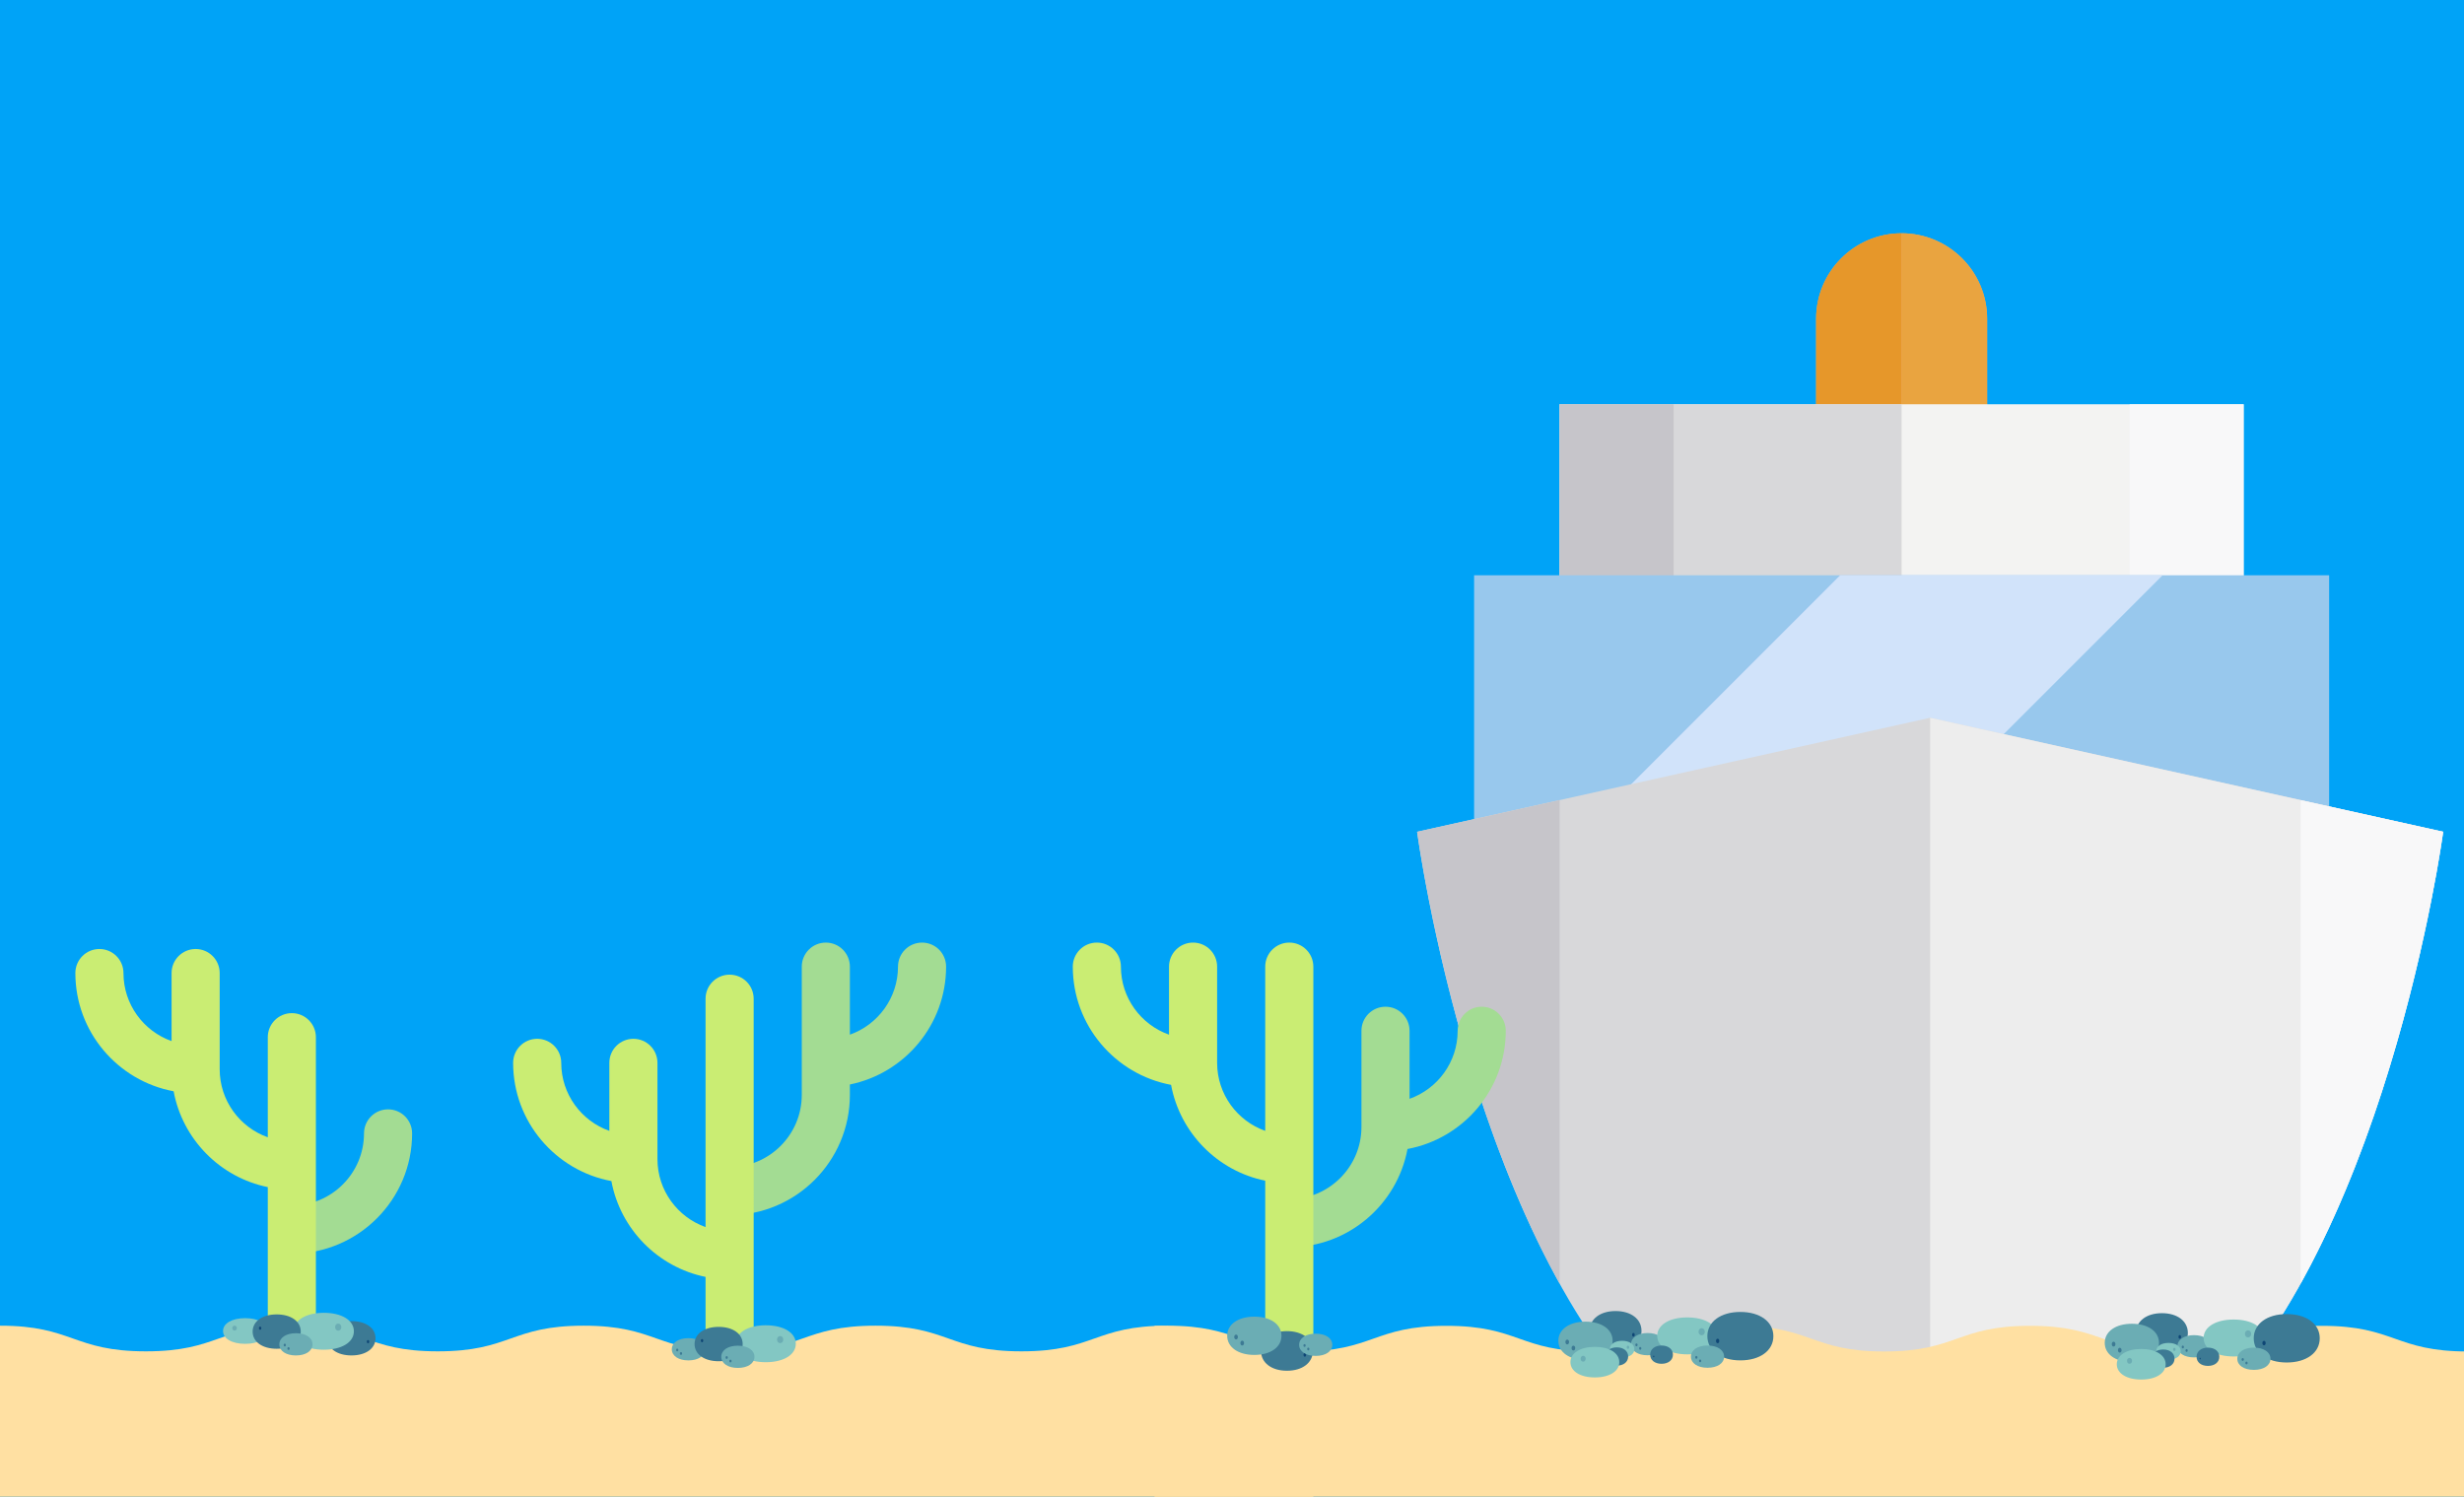 <?xml version="1.0" encoding="UTF-8" standalone="no"?>
<svg
   xmlns:dc="http://purl.org/dc/elements/1.1/"
   xmlns:cc="http://creativecommons.org/ns#"
   xmlns:rdf="http://www.w3.org/1999/02/22-rdf-syntax-ns#"
   xmlns:svg="http://www.w3.org/2000/svg"
   xmlns="http://www.w3.org/2000/svg"
   width="229.097mm"
   height="139.172mm"
   viewBox="0 0 229.097 139.172"
   version="1.1"
   id="svg8">
  <rect x="0" y="0" width="229.097" height="139.172" fill="#333333" stroke="none"/>
  <defs
     id="defs2" />
  <g
     id="layer1"
     transform="translate(-0.373,-158.216)">
    <g
       id="g140"
       transform="matrix(0.265,0,0,0.265,0.373,161.921)">
      <rect
         style="fill:#00a3f7;fill-opacity:1;fill-rule:evenodd;stroke-width:1.108"
         id="rect250"
         width="865.875"
         height="526.003"
         x="2.3564148e-08"
         y="-14.003" />
      <path
         style="fill:#a3dc93"
         d="m 136.155,375.279 c -4.662,0 -8.44,3.778 -8.44,8.44 0,13.96 -11.359,25.319 -25.319,25.319 v 16.879 c 23.268,0 42.198,-18.929 42.198,-42.198 0,-4.662 -3.777,-8.44 -8.439,-8.44 z"
         id="path28" />
      <path
         style="fill:#caed73"
         d="m 102.397,341.521 c -4.662,0 -8.44,3.778 -8.44,8.44 v 35.12 C 84.134,381.597 77.078,372.216 77.078,361.214 v -33.758 c 0,-4.662 -3.778,-8.44 -8.44,-8.44 -4.662,0 -8.44,3.778 -8.44,8.44 v 23.867 c -9.823,-3.484 -16.879,-12.865 -16.879,-23.867 0,-4.662 -3.778,-8.44 -8.44,-8.44 -4.662,0 -8.44,3.778 -8.44,8.44 0,20.631 14.886,37.839 34.478,41.478 3.129,16.849 16.289,30.216 33.038,33.629 v 59.927 h 16.879 V 349.96 c 0.002,-4.662 -3.775,-8.439 -8.437,-8.439 z"
         id="path30" />
      <path
         style="fill:#a3dc93"
         d="m 323.509,316.765 c -4.662,0 -8.44,3.778 -8.44,8.44 0,11.002 -7.057,20.383 -16.879,23.867 v -23.867 c 0,-4.662 -3.778,-8.44 -8.44,-8.44 -4.662,0 -8.44,3.778 -8.44,8.44 v 45.011 c 0,13.96 -11.359,25.319 -25.319,25.319 v 16.879 c 23.268,0 42.198,-18.929 42.198,-42.198 v -3.663 c 19.238,-3.92 33.758,-20.969 33.758,-41.348 10e-4,-4.663 -3.776,-8.44 -8.438,-8.44 z"
         id="path32" />
      <path
         style="fill:#caed73"
         d="m 255.992,328.018 c -4.662,0 -8.44,3.778 -8.44,8.44 v 80.131 c -9.823,-3.484 -16.879,-12.865 -16.879,-23.867 v -33.758 c 0,-4.662 -3.778,-8.44 -8.44,-8.44 -4.662,0 -8.44,3.778 -8.44,8.44 v 23.867 c -9.823,-3.484 -16.879,-12.865 -16.879,-23.867 0,-4.662 -3.778,-8.44 -8.44,-8.44 -4.662,0 -8.44,3.778 -8.44,8.44 0,20.631 14.886,37.839 34.478,41.478 3.129,16.849 16.289,30.216 33.038,33.629 v 37.421 h 16.879 V 336.457 c 0.003,-4.662 -3.775,-8.439 -8.437,-8.439 z"
         id="path34" />
      <g
         id="g42">
	
	
	
</g>
      <g
         id="g62">
</g>
      <g
         id="g64">
</g>
      <g
         id="g66">
</g>
      <g
         id="g68">
</g>
      <g
         id="g70">
</g>
      <g
         id="g72">
</g>
      <g
         id="g74">
</g>
      <g
         id="g76">
</g>
      <g
         id="g78">
</g>
      <g
         id="g80">
</g>
      <g
         id="g82">
</g>
      <g
         id="g84">
</g>
      <g
         id="g86">
</g>
      <g
         id="g88">
</g>
      <g
         id="g90">
</g>
      <g
         id="g244"
         transform="translate(550.276,-160.348)">
        <g
           id="XMLID_639_">
	
	
	
	
	
	
	
	
	
	
	
	
	
	
<path
   id="XMLID_642_"
   style="fill:#eeaa66"
   d="m 146.927,298.223 v -40 c 0,-16.568 -13.432,-30 -30,-30 -16.568,0 -30,13.432 -30,30 v 40 z" />
<path
   id="XMLID_643_"
   style="fill:#e6972a"
   d="m 86.927,258.223 v 40 h 30 v -70 c -16.568,0 -30,13.432 -30,30 z" />
<path
   id="XMLID_644_"
   style="fill:#e9a440"
   d="m 116.927,228.223 v 70 h 30 v -40 c 0,-16.568 -13.432,-30 -30,-30 z" />
<rect
   id="XMLID_647_"
   x="-3.073"
   y="288.223"
   style="fill:#f3f3f2"
   width="240"
   height="70" />
<rect
   id="XMLID_650_"
   x="196.927"
   y="288.223"
   style="fill:#f8f8f9"
   width="40"
   height="70" />
<rect
   id="XMLID_651_"
   x="-3.073"
   y="288.223"
   style="fill:#d8d8da"
   width="120"
   height="70" />
<rect
   id="XMLID_652_"
   x="-3.073"
   y="288.223"
   style="fill:#c6c5ca"
   width="40"
   height="70" />
<rect
   id="XMLID_653_"
   x="-33.073"
   y="348.223"
   style="fill:#98c8ed"
   width="300"
   height="100" />
<polygon
   id="XMLID_656_"
   style="fill:#d1e3fa"
   points="185.931,120 85.931,220 199.069,220 299.068,120 "
   transform="translate(-90.573,228.223)" />
<path
   id="XMLID_657_"
   style="fill:#d8d8da"
   d="m 126.927,398.223 -180,40 c 0,0 20,150 90,210 H 216.927 c 70,-60 90,-210 90,-210 z" />
<path
   id="XMLID_658_"
   style="fill:#ededed"
   d="m 126.927,398.223 v 250 h 90 c 70,-60 90,-210 90,-210 z" />
<path
   id="XMLID_660_"
   style="fill:#c6c5ca"
   d="m -53.073,438.223 c 0,0 12.018,90.072 50,158.541 v -169.652 z" />
<path
   id="XMLID_663_"
   style="fill:#f8f8f9"
   d="m 306.927,438.223 c 0,0 -12.018,90.072 -50,158.541 v -169.652 z" />
</g>
        <g
           id="g177">
</g>
        <g
           id="g179">
</g>
        <g
           id="g181">
</g>
        <g
           id="g183">
</g>
        <g
           id="g185">
</g>
        <g
           id="g187">
</g>
        <g
           id="g189">
</g>
        <g
           id="g191">
</g>
        <g
           id="g193">
</g>
        <g
           id="g195">
</g>
        <g
           id="g197">
</g>
        <g
           id="g199">
</g>
        <g
           id="g201">
</g>
        <g
           id="g203">
</g>
        <g
           id="g205">
</g>
      </g>
      <path
         style="fill:#a3dc93"
         d="m 519.874,339.269 c -4.662,0 -8.44,3.778 -8.44,8.44 0,11.002 -7.057,20.383 -16.879,23.867 v -23.867 c 0,-4.662 -3.778,-8.44 -8.44,-8.44 -4.662,0 -8.44,3.778 -8.44,8.44 v 33.758 c 0,13.96 -11.358,25.319 -25.319,25.319 v 16.879 c 20.631,0 37.839,-14.886 41.478,-34.478 19.592,-3.639 34.478,-20.847 34.478,-41.478 10e-4,-4.663 -3.776,-8.44 -8.438,-8.44 z"
         id="path24" />
      <path
         style="fill:#caed73"
         d="m 452.357,316.763 c -4.662,0 -8.44,3.778 -8.44,8.44 v 57.625 c -9.823,-3.484 -16.879,-12.865 -16.879,-23.867 v -33.758 c 0,-4.662 -3.778,-8.44 -8.44,-8.44 -4.662,0 -8.44,3.778 -8.44,8.44 v 23.867 c -9.823,-3.484 -16.879,-12.865 -16.879,-23.867 0,-4.662 -3.778,-8.44 -8.44,-8.44 -4.662,0 -8.44,3.778 -8.44,8.44 0,20.631 14.886,37.838 34.478,41.478 3.129,16.849 16.29,30.216 33.038,33.629 v 59.927 h 16.879 V 325.203 c 0.003,-4.662 -3.775,-8.44 -8.437,-8.44 z"
         id="path26" />
      <g
         id="g248"
         transform="translate(-0.002,-0.05)">
        <path
           style="fill:#ffe0a2"
           d="m 865.873,460.287 c -25.603,0 -25.603,-9.002 -51.206,-9.002 -25.599,0 -25.599,9.002 -51.199,9.002 -25.6,0 -25.6,-9.002 -51.2,-9.002 -25.599,0 -25.599,9.002 -51.198,9.002 -25.599,0 -25.599,-9.002 -51.197,-9.002 -25.6,0 -25.6,9.002 -51.2,9.002 -25.599,0 -25.599,-9.002 -51.198,-9.002 -25.6,0 -25.6,9.002 -51.199,9.002 -25.599,0 -25.597,-9.002 -51.197,-9.002 v 60.765 h 460.8 c 0,0 0,-51.763 -0.006,-51.763 z"
           id="path52-3" />
        <path
           style="fill:#ffe0a2"
           d="m 460.794,460.237 c -25.603,0 -25.603,-9.002 -51.206,-9.002 -25.599,0 -25.599,9.002 -51.199,9.002 -25.6,0 -25.6,-9.002 -51.2,-9.002 -25.599,0 -25.599,9.002 -51.198,9.002 -25.599,0 -25.599,-9.002 -51.197,-9.002 -25.6,0 -25.6,9.002 -51.2,9.002 -25.599,0 -25.599,-9.002 -51.198,-9.002 -25.6,0 -25.6,9.002 -51.199,9.002 C 25.598,460.237 25.6,451.235 0,451.235 V 512 h 460.8 c 0,0 0,-51.763 -0.006,-51.763 z"
           id="path52" />
      </g>
      <g
         id="g1151"
         transform="matrix(0.085,0,0,0.097,433.213,422.489)">
        <path
           style="fill:#3d7a94;stroke-width:0.466"
           d="m 322.609,387.201 c 0,-42.833 -43.372,-71.631 -107.031,-71.631 -63.659,0 -107.031,28.798 -107.031,71.631 0,42.833 43.372,71.631 107.031,71.631 63.659,0 107.031,-28.798 107.031,-71.631 z"
           id="path1075" />
        <path
           style="fill:#6badb4;stroke-width:0.632"
           d="m -31.091,332.386 c 0,41.402 45.387,69.239 112.004,69.239 66.616,0 112.004,-27.837 112.004,-69.239 0,-41.402 -45.387,-69.238 -112.004,-69.238 -66.616,0 -112.004,27.837 -112.004,69.238 z"
           id="path1077" />
        <path
           style="fill:#83c7c3;stroke-width:0.715"
           d="m -4175.929,315.077 c 0,27.771 36.994,46.442 91.292,46.442 54.298,0 91.292,-18.672 91.292,-46.442 0,-27.771 -36.994,-46.442 -91.292,-46.442 -54.298,0 -91.292,18.672 -91.292,46.442 z"
           id="path1079" />
        <ellipse
           style="fill:#6badb4;stroke-width:0.715"
           cx="4128.361"
           cy="304.68"
           id="circle1081"
           rx="9.419"
           ry="8.899"
           transform="scale(-1,1)" />
        <g
           id="g1087">
	<ellipse
   style="fill:#3d7a94;stroke-width:0.632"
   cx="5.522"
   cy="336.857"
   id="circle1083"
   rx="7.544"
   ry="8.661" />

	<ellipse
   style="fill:#3d7a94;stroke-width:0.632"
   cx="30.947"
   cy="358.753"
   id="circle1085"
   rx="7.544"
   ry="8.661" />

</g>
        <ellipse
           style="fill:#0e4675;stroke-width:0.466"
           cx="289.253"
           cy="401.406"
           id="circle1089"
           rx="5.352"
           ry="6.651" />
        <g
           id="g1091">
</g>
        <g
           id="g1093">
</g>
        <g
           id="g1095">
</g>
        <g
           id="g1097">
</g>
        <g
           id="g1099">
</g>
        <g
           id="g1101">
</g>
        <g
           id="g1103">
</g>
        <g
           id="g1105">
</g>
        <g
           id="g1107">
</g>
        <g
           id="g1109">
</g>
        <g
           id="g1111">
</g>
        <g
           id="g1113">
</g>
        <g
           id="g1115">
</g>
        <g
           id="g1117">
</g>
        <g
           id="g1119">
</g>
        <path
           style="fill:#83c7c3"
           d="m -1811.733,361.154 c 0,39.945 -50.273,66.802 -124.061,66.802 -73.788,0 -124.061,-26.857 -124.061,-66.802 0,-39.945 50.273,-66.802 124.061,-66.802 73.788,0 124.061,26.857 124.061,66.802 z"
           id="path1079-6" />
        <circle
           style="fill:#6badb4"
           cx="-1876.376"
           cy="346.199"
           r="12.8"
           id="circle1081-7" />
        <path
           style="fill:#6badb4;stroke-width:0.376"
           d="m -2323.508,381.172 c 0,24.058 27.734,40.234 68.441,40.234 40.706,0 68.441,-16.175 68.441,-40.234 0,-24.058 -27.734,-40.233 -68.441,-40.233 -40.706,0 -68.441,16.175 -68.441,40.233 z"
           id="path1077-5-6" />
        <ellipse
           style="fill:#3d7a94;stroke-width:0.376"
           cx="-2301.135"
           cy="383.77"
           id="circle1083-6-2"
           rx="4.61"
           ry="5.033" />
        <path
           style="fill:#3d7a94;stroke-width:0.418"
           d="m -2229.635,362.298 c 0,37.152 40.233,62.131 99.285,62.131 59.052,0 99.285,-24.979 99.285,-62.131 0,-37.152 -40.233,-62.131 -99.285,-62.131 -59.052,0 -99.285,24.979 -99.285,62.131 z"
           id="path1075-5" />
        <ellipse
           style="fill:#3d7a94;stroke-width:0.376"
           cx="-2285.599"
           cy="396.493"
           id="circle1085-2-6"
           rx="4.61"
           ry="5.033" />
        <ellipse
           style="fill:#0e4675;stroke-width:0.418"
           cx="2198.693"
           cy="-349.976"
           id="circle1089-3"
           rx="4.964"
           ry="5.769"
           transform="scale(-1)" />
        <path
           style="fill:#6badb4;stroke-width:0.376"
           d="m -2119.377,408.405 c 0,24.058 27.734,40.234 68.441,40.234 40.706,0 68.441,-16.175 68.441,-40.234 0,-24.058 -27.734,-40.233 -68.441,-40.233 -40.706,0 -68.441,16.175 -68.441,40.233 z"
           id="path1077-5" />
        <ellipse
           style="fill:#3d7a94;stroke-width:0.376"
           cx="-2097.004"
           cy="411.003"
           id="circle1083-6"
           rx="4.61"
           ry="5.033" />
        <ellipse
           style="fill:#3d7a94;stroke-width:0.376"
           cx="-2081.468"
           cy="423.726"
           id="circle1085-2"
           rx="4.61"
           ry="5.033" />
        <path
           style="fill:#3d7a94;stroke-width:0.418"
           d="m -3546.56,341.326 c 0,-37.152 -40.233,-62.131 -99.285,-62.131 -59.052,0 -99.285,24.979 -99.285,62.131 0,37.152 40.233,62.131 99.285,62.131 59.052,0 99.285,-24.979 99.285,-62.131 z"
           id="path1075-5-2-6" />
        <path
           style="fill:#83c7c3"
           d="m -3635.897,316.05 c 0,39.945 -50.273,66.802 -124.061,66.802 -73.788,0 -124.061,-26.857 -124.061,-66.802 0,-39.945 50.273,-66.802 124.061,-66.802 73.788,0 124.061,26.857 124.061,66.802 z"
           id="path1079-6-9" />
        <ellipse
           style="fill:#0e4675;stroke-width:0.418"
           cx="-3577.501"
           cy="353.648"
           id="circle1089-3-7-0"
           rx="4.964"
           ry="5.769" />
        <circle
           style="fill:#6badb4"
           cx="-3700.54"
           cy="301.095"
           r="12.8"
           id="circle1081-7-1" />
        <path
           style="fill:#3d7a94;stroke-width:0.418"
           d="m -4053.799,317.194 c 0,37.152 40.233,62.131 99.285,62.131 59.052,0 99.285,-24.979 99.285,-62.131 0,-37.152 -40.233,-62.131 -99.285,-62.131 -59.052,0 -99.285,24.979 -99.285,62.131 z"
           id="path1075-5-2" />
        <ellipse
           style="fill:#0e4675;stroke-width:0.418"
           cx="4022.857"
           cy="-304.872"
           id="circle1089-3-7"
           rx="4.964"
           ry="5.769"
           transform="scale(-1)" />
        <path
           style="fill:#6badb4;stroke-width:0.376"
           d="m -3943.541,363.301 c 0,24.058 27.734,40.234 68.441,40.234 40.706,0 68.441,-16.175 68.441,-40.234 0,-24.058 -27.734,-40.233 -68.441,-40.233 -40.706,0 -68.441,16.175 -68.441,40.233 z"
           id="path1077-5-0" />
        <ellipse
           style="fill:#3d7a94;stroke-width:0.376"
           cx="-3921.169"
           cy="365.899"
           id="circle1083-6-9"
           rx="4.61"
           ry="5.033" />
        <ellipse
           style="fill:#3d7a94;stroke-width:0.376"
           cx="-3905.633"
           cy="378.623"
           id="circle1085-2-3"
           rx="4.61"
           ry="5.033" />
        <path
           style="fill:#6badb4;stroke-width:0.376"
           d="m 265.847,364.954 c 0,24.058 27.734,40.234 68.441,40.234 40.706,0 68.441,-16.175 68.441,-40.234 0,-24.058 -27.734,-40.233 -68.441,-40.233 -40.706,0 -68.441,16.175 -68.441,40.233 z"
           id="path1077-5-1" />
        <ellipse
           style="fill:#3d7a94;stroke-width:0.376"
           cx="288.22"
           cy="367.552"
           id="circle1083-6-8"
           rx="4.61"
           ry="5.033" />
        <ellipse
           style="fill:#3d7a94;stroke-width:0.376"
           cx="303.756"
           cy="380.276"
           id="circle1085-2-7"
           rx="4.61"
           ry="5.033" />
        <path
           style="fill:#3d7a94;stroke-width:0.466"
           d="m 1679.066,314.55 c 0,-42.833 -43.372,-71.631 -107.031,-71.631 -63.659,0 -107.031,28.798 -107.031,71.631 0,42.833 43.372,71.631 107.031,71.631 63.659,0 107.031,-28.798 107.031,-71.631 z"
           id="path1075-9" />
        <path
           style="fill:#6badb4;stroke-width:0.632"
           d="m 1335.925,350.459 c 0,41.402 45.388,69.239 112.004,69.239 66.617,0 112.004,-27.837 112.004,-69.239 0,-41.402 -45.387,-69.238 -112.004,-69.238 -66.616,0 -112.004,27.837 -112.004,69.238 z"
           id="path1077-2" />
        <g
           id="g1087-0"
           transform="translate(1367.016,18.073)">
          <ellipse
             style="fill:#3d7a94;stroke-width:0.632"
             cx="5.522"
             cy="336.857"
             id="circle1083-2"
             rx="7.544"
             ry="8.661" />
          <ellipse
             style="fill:#3d7a94;stroke-width:0.632"
             cx="30.947"
             cy="358.753"
             id="circle1085-3"
             rx="7.544"
             ry="8.661" />
        </g>
        <ellipse
           style="fill:#0e4675;stroke-width:0.466"
           cx="1645.71"
           cy="328.755"
           id="circle1089-7"
           rx="5.352"
           ry="6.651" />
        <path
           style="fill:#6badb4;stroke-width:0.376"
           d="m 1635.93,362.648 c 0,24.058 27.734,40.234 68.441,40.234 40.706,0 68.441,-16.175 68.441,-40.234 0,-24.058 -27.734,-40.233 -68.441,-40.233 -40.706,0 -68.441,16.175 -68.441,40.233 z"
           id="path1077-5-1-5" />
        <ellipse
           style="fill:#3d7a94;stroke-width:0.376"
           cx="1658.303"
           cy="365.246"
           id="circle1083-6-8-9"
           rx="4.61"
           ry="5.033" />
        <ellipse
           style="fill:#3d7a94;stroke-width:0.376"
           cx="1673.839"
           cy="377.969"
           id="circle1085-2-7-2"
           rx="4.61"
           ry="5.033" />
        <path
           style="fill:#83c7c3"
           d="m 1992.137,332.74 c 0,39.945 -50.273,66.802 -124.061,66.802 -73.788,0 -124.061,-26.857 -124.061,-66.802 0,-39.945 50.273,-66.802 124.061,-66.802 73.788,0 124.061,26.857 124.061,66.802 z"
           id="path1079-6-9-2" />
        <circle
           style="fill:#6badb4"
           cx="1927.494"
           cy="317.785"
           r="12.8"
           id="circle1081-7-1-8" />
        <path
           style="fill:#3d7a94;stroke-width:0.581"
           d="m 1950.971,333.745 c 0,-52.375 55.202,-87.589 136.223,-87.589 81.021,0 136.223,35.214 136.223,87.589 0,52.375 -55.202,87.589 -136.223,87.589 -81.021,0 -136.223,-35.214 -136.223,-87.589 z"
           id="path1075-9-9" />
        <ellipse
           style="fill:#0e4675;stroke-width:0.581"
           cx="-1993.425"
           cy="351.116"
           id="circle1089-7-7"
           rx="6.811"
           ry="8.133"
           transform="scale(-1,1)" />
        <path
           style="fill:#6badb4;stroke-width:0.376"
           d="m 1883.156,407.826 c 0,24.058 27.734,40.234 68.441,40.234 40.706,0 68.441,-16.175 68.441,-40.234 0,-24.058 -27.734,-40.233 -68.441,-40.233 -40.706,0 -68.441,16.175 -68.441,40.233 z"
           id="path1077-5-1-5-1" />
        <ellipse
           style="fill:#3d7a94;stroke-width:0.376"
           cx="1905.529"
           cy="410.424"
           id="circle1083-6-8-9-2"
           rx="4.61"
           ry="5.033" />
        <ellipse
           style="fill:#3d7a94;stroke-width:0.376"
           cx="1921.064"
           cy="423.148"
           id="circle1085-2-7-2-9"
           rx="4.61"
           ry="5.033" />
        <path
           style="fill:#3d7a94;stroke-width:0.21"
           d="m 1714.928,400.643 c 0,-19.759 19.023,-33.043 46.943,-33.043 27.92,0 46.943,13.285 46.943,33.043 0,19.759 -19.023,33.043 -46.943,33.043 -27.921,0 -46.943,-13.285 -46.943,-33.043 z"
           id="path1075-9-9-3" />
        <ellipse
           style="fill:#0e4675;stroke-width:0.21"
           cx="-1729.558"
           cy="407.196"
           id="circle1089-7-7-1"
           rx="2.347"
           ry="3.068"
           transform="scale(-1,1)" />
        <path
           style="fill:#83c7c3;stroke-width:0.43"
           d="m 1649.685,380.755 c 0,18.056 -20.527,30.195 -50.656,30.195 -30.129,0 -50.656,-12.14 -50.656,-30.195 0,-18.056 20.527,-30.195 50.656,-30.195 30.129,0 50.656,12.14 50.656,30.195 z"
           id="path1079-6-9-2-3-9" />
        <ellipse
           style="fill:#6badb4;stroke-width:0.43"
           cx="1623.29"
           cy="373.995"
           id="circle1081-7-1-8-6-4"
           rx="5.226"
           ry="5.786" />
        <path
           style="fill:#3d7a94;stroke-width:0.21"
           d="m 1530.131,407.332 c 0,-19.759 19.023,-33.043 46.943,-33.043 27.92,0 46.943,13.285 46.943,33.043 0,19.759 -19.023,33.043 -46.943,33.043 -27.921,0 -46.943,-13.285 -46.943,-33.043 z"
           id="path1075-9-9-3-7" />
        <ellipse
           style="fill:#0e4675;stroke-width:0.21"
           cx="-1544.761"
           cy="413.885"
           id="circle1089-7-7-1-8"
           rx="2.347"
           ry="3.068"
           transform="scale(-1,1)" />
        <path
           style="fill:#83c7c3;stroke-width:0.82"
           d="m 1385.693,427.761 c 0,33.054 40.861,55.277 100.835,55.277 59.974,0 100.835,-22.224 100.835,-55.277 0,-33.054 -40.861,-55.277 -100.835,-55.277 -59.974,0 -100.835,22.224 -100.835,55.277 z"
           id="path1079-6-9-2-3" />
        <ellipse
           style="fill:#6badb4;stroke-width:0.82"
           cx="-1438.234"
           cy="415.386"
           id="circle1081-7-1-8-6"
           rx="10.404"
           ry="10.592"
           transform="scale(-1,1)" />
        <path
           style="fill:#3d7a94;stroke-width:0.466"
           d="m 3934.347,322.214 c 0,-42.833 -43.372,-71.631 -107.031,-71.631 -63.659,0 -107.031,28.798 -107.031,71.631 0,42.833 43.372,71.631 107.031,71.631 63.659,0 107.031,-28.798 107.031,-71.631 z"
           id="path1075-9-4" />
        <path
           style="fill:#6badb4;stroke-width:0.632"
           d="m 3591.206,358.124 c 0,41.402 45.388,69.239 112.004,69.239 66.617,0 112.004,-27.837 112.004,-69.239 0,-41.402 -45.388,-69.238 -112.004,-69.238 -66.616,0 -112.004,27.837 -112.004,69.238 z"
           id="path1077-2-5" />
        <g
           id="g1087-0-0"
           transform="translate(3622.297,25.738)">
          <ellipse
             style="fill:#3d7a94;stroke-width:0.632"
             cx="5.522"
             cy="336.857"
             id="circle1083-2-3"
             rx="7.544"
             ry="8.661" />
          <ellipse
             style="fill:#3d7a94;stroke-width:0.632"
             cx="30.947"
             cy="358.753"
             id="circle1085-3-6"
             rx="7.544"
             ry="8.661" />
        </g>
        <ellipse
           style="fill:#0e4675;stroke-width:0.466"
           cx="3900.992"
           cy="336.42"
           id="circle1089-7-1"
           rx="5.352"
           ry="6.651" />
        <path
           style="fill:#6badb4;stroke-width:0.376"
           d="m 3891.211,370.312 c 0,24.058 27.734,40.234 68.441,40.234 40.706,0 68.441,-16.175 68.441,-40.234 0,-24.058 -27.734,-40.233 -68.441,-40.233 -40.706,0 -68.441,16.175 -68.441,40.233 z"
           id="path1077-5-1-5-0" />
        <ellipse
           style="fill:#3d7a94;stroke-width:0.376"
           cx="3913.584"
           cy="372.91"
           id="circle1083-6-8-9-6"
           rx="4.61"
           ry="5.033" />
        <ellipse
           style="fill:#3d7a94;stroke-width:0.376"
           cx="3929.12"
           cy="385.633"
           id="circle1085-2-7-2-3"
           rx="4.61"
           ry="5.033" />
        <path
           style="fill:#83c7c3"
           d="m 4247.418,340.404 c 0,39.945 -50.273,66.802 -124.061,66.802 -73.788,0 -124.061,-26.857 -124.061,-66.802 0,-39.945 50.273,-66.802 124.061,-66.802 73.788,0 124.061,26.857 124.061,66.802 z"
           id="path1079-6-9-2-2" />
        <circle
           style="fill:#6badb4"
           cx="4182.775"
           cy="325.449"
           r="12.8"
           id="circle1081-7-1-8-0" />
        <path
           style="fill:#3d7a94;stroke-width:0.581"
           d="m 4206.252,341.41 c 0,-52.375 55.202,-87.589 136.223,-87.589 81.021,0 136.223,35.214 136.223,87.589 0,52.375 -55.202,87.589 -136.223,87.589 -81.021,0 -136.223,-35.214 -136.223,-87.589 z"
           id="path1075-9-9-6" />
        <ellipse
           style="fill:#0e4675;stroke-width:0.581"
           cx="-4248.706"
           cy="358.78"
           id="circle1089-7-7-15"
           rx="6.811"
           ry="8.133"
           transform="scale(-1,1)" />
        <path
           style="fill:#6badb4;stroke-width:0.376"
           d="m 4138.437,415.49 c 0,24.058 27.734,40.234 68.441,40.234 40.706,0 68.441,-16.175 68.441,-40.234 0,-24.058 -27.734,-40.233 -68.441,-40.233 -40.706,0 -68.441,16.175 -68.441,40.233 z"
           id="path1077-5-1-5-1-5" />
        <ellipse
           style="fill:#3d7a94;stroke-width:0.376"
           cx="4160.81"
           cy="418.089"
           id="circle1083-6-8-9-2-4"
           rx="4.61"
           ry="5.033" />
        <ellipse
           style="fill:#3d7a94;stroke-width:0.376"
           cx="4176.346"
           cy="430.812"
           id="circle1085-2-7-2-9-7"
           rx="4.61"
           ry="5.033" />
        <path
           style="fill:#3d7a94;stroke-width:0.21"
           d="m 3970.209,408.307 c 0,-19.759 19.023,-33.043 46.943,-33.043 27.92,0 46.943,13.285 46.943,33.043 0,19.759 -19.023,33.043 -46.943,33.043 -27.921,0 -46.943,-13.285 -46.943,-33.043 z"
           id="path1075-9-9-3-6" />
        <ellipse
           style="fill:#0e4675;stroke-width:0.21"
           cx="-3984.839"
           cy="414.86"
           id="circle1089-7-7-1-5"
           rx="2.347"
           ry="3.068"
           transform="scale(-1,1)" />
        <path
           style="fill:#83c7c3;stroke-width:0.43"
           d="m 3904.966,388.42 c 0,18.056 -20.527,30.195 -50.656,30.195 -30.129,0 -50.656,-12.14 -50.656,-30.195 0,-18.056 20.527,-30.195 50.656,-30.195 30.129,0 50.656,12.14 50.656,30.195 z"
           id="path1079-6-9-2-3-9-6" />
        <ellipse
           style="fill:#6badb4;stroke-width:0.43"
           cx="3878.572"
           cy="381.66"
           id="circle1081-7-1-8-6-4-9"
           rx="5.226"
           ry="5.786" />
        <path
           style="fill:#3d7a94;stroke-width:0.21"
           d="m 3785.412,414.996 c 0,-19.759 19.023,-33.043 46.943,-33.043 27.92,0 46.943,13.285 46.943,33.043 0,19.759 -19.023,33.043 -46.943,33.043 -27.921,0 -46.943,-13.285 -46.943,-33.043 z"
           id="path1075-9-9-3-7-3" />
        <ellipse
           style="fill:#0e4675;stroke-width:0.21"
           cx="-3800.042"
           cy="421.549"
           id="circle1089-7-7-1-8-7"
           rx="2.347"
           ry="3.068"
           transform="scale(-1,1)" />
        <path
           style="fill:#83c7c3;stroke-width:0.82"
           d="m 3640.974,435.426 c 0,33.054 40.861,55.277 100.835,55.277 59.974,0 100.835,-22.224 100.835,-55.277 0,-33.054 -40.861,-55.277 -100.835,-55.277 -59.974,0 -100.835,22.224 -100.835,55.277 z"
           id="path1079-6-9-2-3-4" />
        <ellipse
           style="fill:#6badb4;stroke-width:0.82"
           cx="-3693.515"
           cy="423.051"
           id="circle1081-7-1-8-6-5"
           rx="10.404"
           ry="10.592"
           transform="scale(-1,1)" />
      </g>
    </g>
  </g>
</svg>
